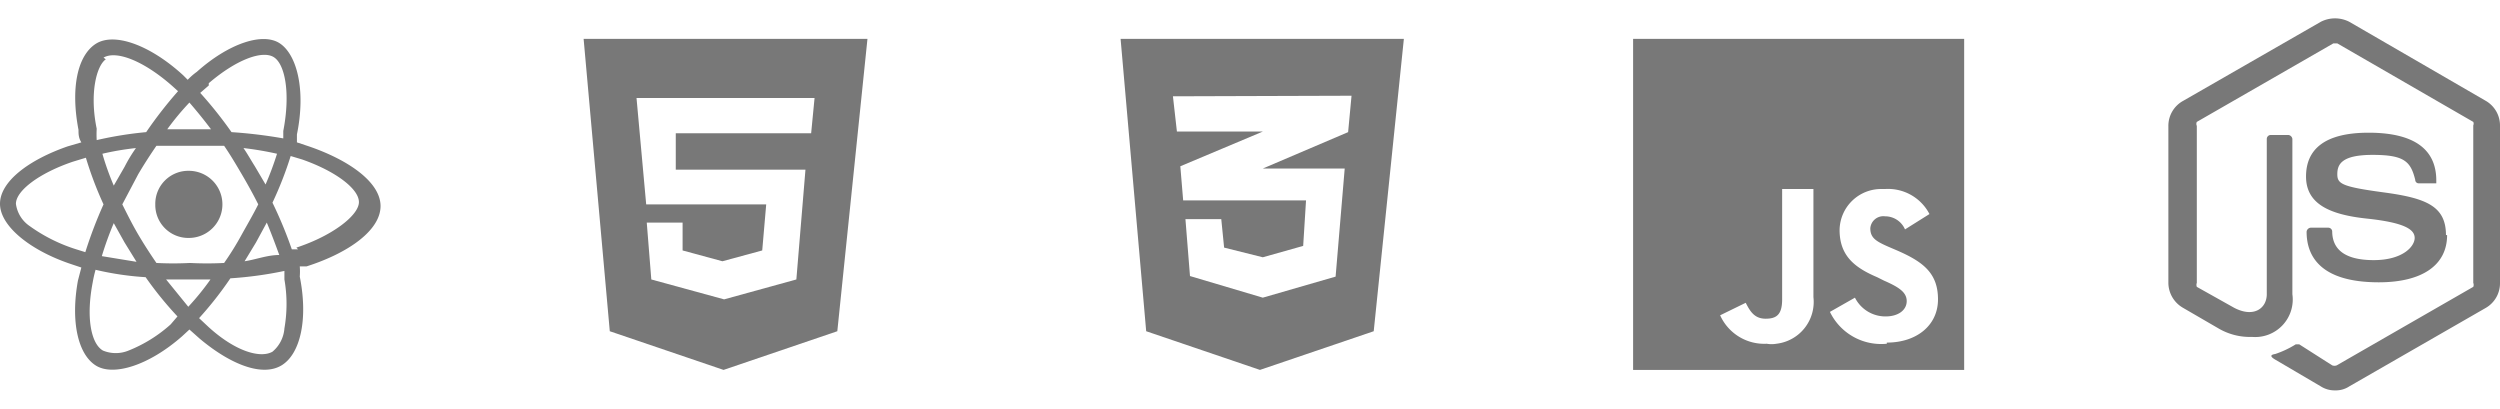 <svg xmlns="http://www.w3.org/2000/svg" viewBox="0 0 43.95 6.54" width="40"><defs><style>.cls-1{fill:#787878;}</style></defs><title>Asset 3</title><g id="Layer_2" data-name="Layer 2"><g id="Layer_1-2" data-name="Layer 1"><path id="css3-alt-brands" class="cls-1" d="M19.7.36l.45,5.14,2,.68,2-.68L24.68.36Zm4.06,1L23.7,2l-1.5.64h1.44l-.16,1.9-1.28.37-1.28-.38-.08-1h.63l.05.5.68.17.71-.2.05-.8H20.8l-.05-.6,1.45-.61.09,0h-1.6l-.07-.62Z"/><path id="html5-brands" class="cls-1" d="M10.26.36l.46,5.14,2,.68,2-.68L15.25.36Zm4,1.66H11.88l0,.64h2.28L14,4.59l-1.27.35h0l-1.28-.35-.08-1H12l0,.49.7.19.7-.19.07-.81H11.36L11.19,1.4h3.13Z"/><path id="js-brands" class="cls-1" d="M28.71.36V6.18h5.82V.36ZM31.88,4.9a.74.74,0,0,1-.65.82.49.49,0,0,1-.17,0,.85.85,0,0,1-.82-.5L30.69,5c.08.16.16.28.35.28s.29-.07.29-.34V3h.55V4.9Zm1.29.82a1,1,0,0,1-1-.56l.44-.25a.6.6,0,0,0,.54.33c.22,0,.37-.11.37-.27s-.15-.25-.4-.36L33,4.55c-.4-.17-.66-.38-.66-.83A.73.73,0,0,1,33.08,3h.06a.82.82,0,0,1,.78.44l-.43.27a.38.38,0,0,0-.35-.23.23.23,0,0,0-.26.21v0c0,.17.1.23.33.33l.14.06c.46.2.72.4.72.86s-.38.76-.9.76Z"/><path id="node-js-brands" class="cls-1" d="M41.05,6.54a.45.45,0,0,1-.25-.07L40,6c-.12-.07-.06-.09,0-.1a1.69,1.69,0,0,0,.36-.17,0,0,0,0,1,.06,0L41,6.1a.11.11,0,0,0,.08,0l2.4-1.38a.09.09,0,0,0,0-.07V1.88a.07.07,0,0,0,0-.06L41.09.44a0,0,0,0,0-.07,0l-2.4,1.38a.08.08,0,0,0,0,.07V4.65a.1.1,0,0,0,0,.07l.66.37c.35.18.57,0,.57-.24V2.12a.07.07,0,0,1,.07-.07h.31a.08.08,0,0,1,.07.07V4.85a.66.66,0,0,1-.71.75A1.09,1.09,0,0,1,39,5.45l-.62-.36a.51.51,0,0,1-.26-.44V1.89a.5.5,0,0,1,.26-.44L40.8.06a.55.55,0,0,1,.5,0l2.4,1.39a.5.5,0,0,1,.25.44V4.65a.5.5,0,0,1-.25.44L41.3,6.47A.43.43,0,0,1,41.05,6.54ZM43,3.81c0-.51-.35-.65-1.09-.75s-.82-.15-.82-.32.07-.34.62-.34.67.11.75.44a.06.06,0,0,0,.06.06h.31a.05.05,0,0,0,0,0s0,0,0-.05c0-.57-.42-.84-1.19-.84s-1.1.29-1.1.77.41.67,1.07.74.84.19.84.34-.21.39-.72.39S41,4.06,41,3.74a.07.07,0,0,0-.07-.06h-.31a.08.08,0,0,0-.07.07h0c0,.41.22.89,1.27.89.76,0,1.2-.3,1.2-.83Z"/><path id="react-brands" class="cls-1" d="M5.43,2.25l-.21-.07,0-.14c.16-.78,0-1.4-.3-1.6s-.9,0-1.46.5a1.07,1.07,0,0,0-.16.14L3.22,1C2.63.46,2,.24,1.68.45s-.44.78-.3,1.51c0,.07,0,.14.05.22l-.24.07C.5,2.49,0,2.87,0,3.26s.53.82,1.25,1.06l.18.06-.06.23c-.13.72,0,1.29.31,1.49s.94,0,1.52-.51l.13-.12.18.16c.56.47,1.11.67,1.44.47s.47-.81.32-1.56a1.16,1.16,0,0,0,0-.18l.12,0c.75-.24,1.3-.64,1.3-1.06S6.13,2.49,5.43,2.25ZM3.67,1.14C4.16.72,4.61.56,4.81.68s.3.63.17,1.3l0,.13A8.49,8.49,0,0,0,4.07,2a7.23,7.23,0,0,0-.55-.69l.15-.13ZM2,3.6l.19.34.21.34-.61-.1A5.71,5.71,0,0,1,2,3.6Zm0-.66a4.74,4.74,0,0,1-.2-.56,4.83,4.83,0,0,1,.59-.1,2.63,2.63,0,0,0-.2.33Zm.15.33.28-.53c.1-.17.21-.34.32-.5l.59,0,.6,0c.11.16.21.33.31.5s.2.35.29.53c-.09.18-.19.35-.29.53a5.19,5.19,0,0,1-.31.5,5.82,5.82,0,0,1-.6,0,5.72,5.72,0,0,1-.59,0c-.11-.16-.22-.33-.32-.5s-.19-.35-.28-.53Zm2.35.67.19-.35c.08.19.15.38.22.57-.21,0-.41.08-.61.11l.2-.33Zm.18-1L4.48,2.6c-.07-.11-.13-.22-.2-.32a5.58,5.58,0,0,1,.59.1,5.37,5.37,0,0,1-.21.56ZM3.33,1.48c.13.15.26.31.38.47-.26,0-.52,0-.77,0A4.63,4.63,0,0,1,3.33,1.48ZM1.82.69c.22-.13.7.05,1.21.5l.1.09A7.34,7.34,0,0,0,2.57,2a6.56,6.56,0,0,0-.87.14,1.77,1.77,0,0,1,0-.2c-.13-.63,0-1.11.16-1.22ZM1.5,4.11l-.16-.05a2.87,2.87,0,0,1-.82-.41.56.56,0,0,1-.24-.39c0-.23.41-.54,1-.74l.23-.07a6.26,6.26,0,0,0,.31.82,7.67,7.67,0,0,0-.32.84ZM3,5.38a2.48,2.48,0,0,1-.74.46.59.59,0,0,1-.45,0c-.21-.12-.3-.58-.18-1.2a2.25,2.25,0,0,1,.05-.22,5.19,5.19,0,0,0,.88.13,6.25,6.25,0,0,0,.56.69L3,5.38Zm.31-.31-.39-.48h.78a4.54,4.54,0,0,1-.39.48ZM5,5.45a.59.59,0,0,1-.21.41c-.21.12-.65,0-1.13-.44l-.16-.15a6.28,6.28,0,0,0,.55-.7A6.67,6.67,0,0,0,5,4.44s0,.1,0,.15a2.5,2.5,0,0,1,0,.86Zm.24-1.39-.11,0a7.43,7.43,0,0,0-.34-.82,6.32,6.32,0,0,0,.32-.82l.2.06c.6.21,1,.52,1,.75s-.46.59-1.1.8ZM3.32,2.68a.59.59,0,1,1,0,1.18.58.58,0,0,1-.59-.59h0a.58.58,0,0,1,.59-.59h0"/></g></g></svg>